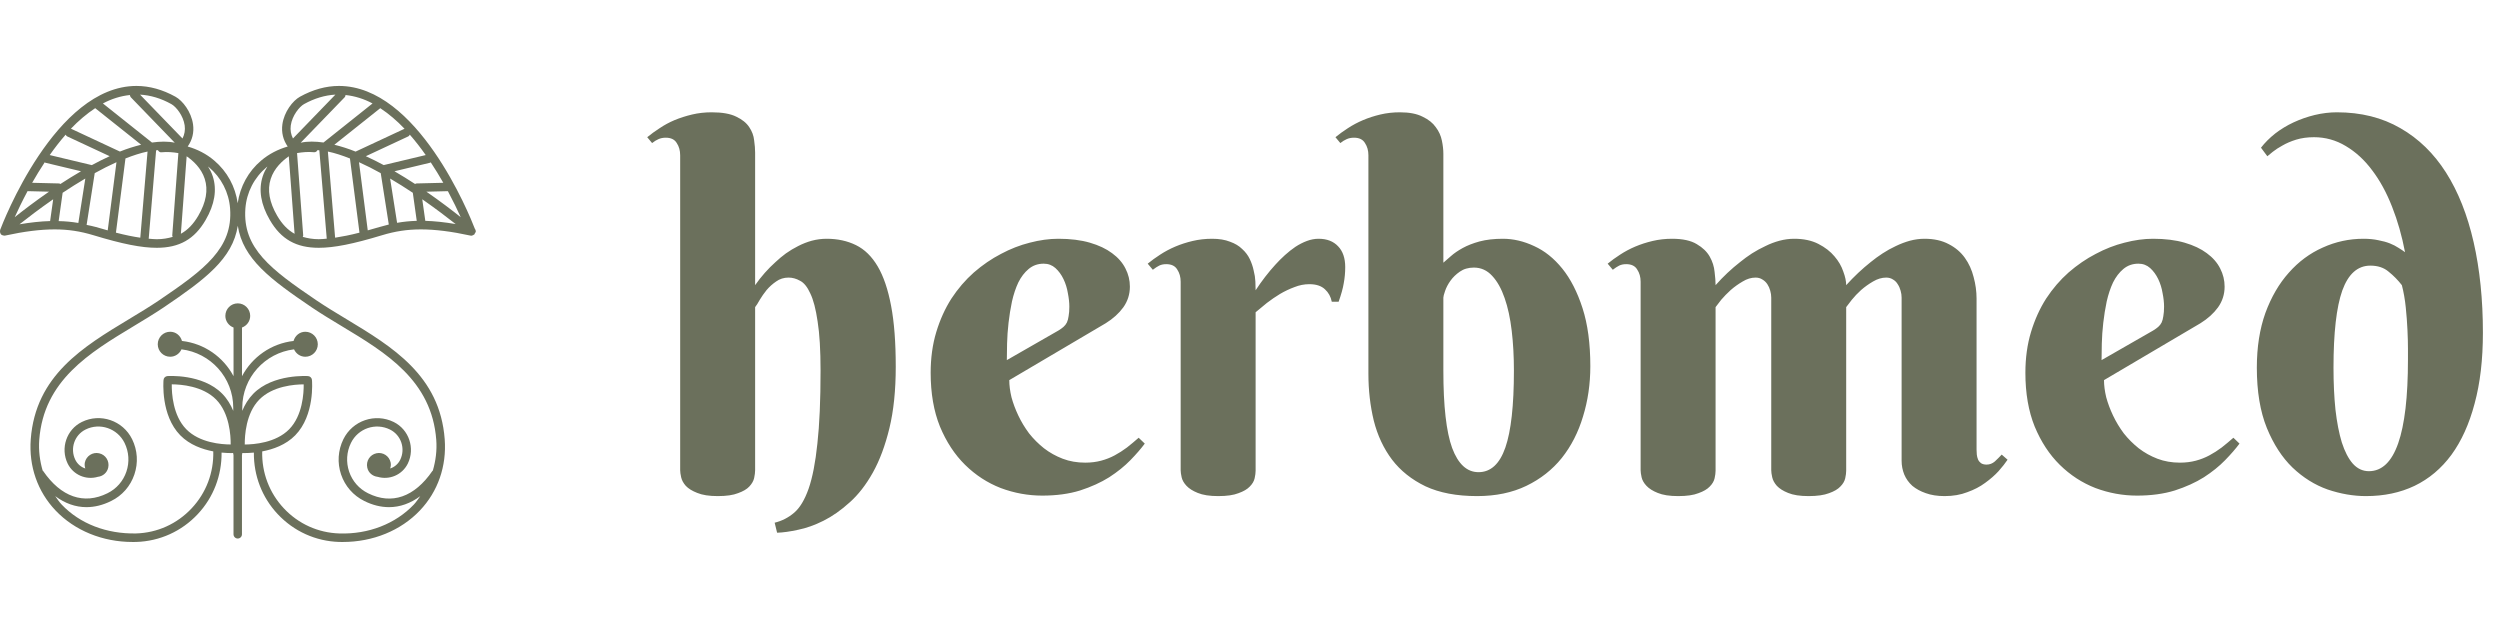 <svg
  width="320"
  height="80"
  viewBox="0 0 320 80"
  fill="none"
  xmlns="http://www.w3.org/2000/svg"
>
<path
    d="M60.773 29.87C60.832 29.795 60.902 29.718 60.902 29.616C60.902 29.488 60.858 29.375 60.781 29.281C60.062 27.415 53.422 11 43.387 11C41.719 11 40.042 11.469 38.391 12.382C37.473 12.891 36.37 14.308 36.145 15.915C36.004 16.948 36.238 17.917 36.826 18.754C35.596 19.111 34.433 19.703 33.439 20.543C31.767 21.953 30.734 23.883 30.426 26.009C30.119 23.883 29.089 21.959 27.413 20.543C26.422 19.696 25.259 19.111 24.025 18.754C24.616 17.916 24.854 16.948 24.709 15.915C24.484 14.308 23.383 12.892 22.463 12.382C20.815 11.468 19.136 11 17.468 11C7.057 11 0.301 28.678 0.016 29.436C0.004 29.466 0.014 29.498 0.008 29.533C0.002 29.568 0 29.592 0 29.631C0 29.755 0.031 29.877 0.112 29.979C0.205 30.09 0.337 30.132 0.476 30.149C0.494 30.149 0.504 30.171 0.522 30.171C0.537 30.171 0.55 30.154 0.567 30.154C0.591 30.149 0.612 30.162 0.637 30.158C3.092 29.623 5.168 29.363 6.987 29.363C8.734 29.363 10.271 29.596 11.973 30.112C15.684 31.239 18.104 31.718 20.062 31.718C22.956 31.718 24.888 30.626 26.318 28.165C27.48 26.171 27.79 24.293 27.237 22.576C27.086 22.112 26.875 21.705 26.638 21.322C26.663 21.344 26.693 21.357 26.716 21.377C28.329 22.737 29.302 24.628 29.453 26.702C29.821 31.764 26.227 34.467 20.336 38.458C19.13 39.27 17.868 40.036 16.534 40.838C10.643 44.392 4.551 48.056 3.936 56.229C3.678 59.676 4.804 62.911 7.108 65.338C9.559 67.92 13.138 69.374 16.98 69.374C17.133 69.374 17.286 69.374 17.44 69.37C20.451 69.276 23.246 68.014 25.314 65.806C27.325 63.661 28.388 60.864 28.362 57.932C28.838 57.976 29.253 57.993 29.556 57.993C29.682 57.993 29.767 57.989 29.849 57.985V58.114C29.849 58.148 29.881 58.167 29.889 58.203V60.779V68.388C29.889 68.687 30.131 68.932 30.43 68.932C30.728 68.932 30.971 68.688 30.971 68.388V60.779V58.203C30.978 58.167 31.009 58.148 31.009 58.114V57.985C31.094 57.989 31.176 57.993 31.302 57.993C31.606 57.993 32.021 57.976 32.496 57.932C32.467 60.868 33.532 63.661 35.545 65.806C37.613 68.014 40.408 69.276 43.419 69.37C43.571 69.374 43.728 69.374 43.88 69.374C47.719 69.374 51.301 67.921 53.751 65.338C56.054 62.915 57.181 59.676 56.923 56.229C56.31 48.056 50.214 44.392 44.328 40.838C42.992 40.036 41.731 39.27 40.524 38.458C34.63 34.467 31.04 31.764 31.408 26.702C31.562 24.628 32.531 22.737 34.146 21.377C34.167 21.355 34.199 21.342 34.222 21.322C33.989 21.705 33.773 22.112 33.626 22.576C33.072 24.293 33.381 26.171 34.543 28.165C35.972 30.625 37.905 31.718 40.801 31.718C42.759 31.718 45.178 31.237 48.891 30.112C50.59 29.598 52.13 29.363 53.876 29.363C55.694 29.363 57.771 29.623 60.228 30.158C60.264 30.167 60.303 30.171 60.336 30.167C60.34 30.167 60.34 30.171 60.34 30.171C60.344 30.167 60.348 30.171 60.353 30.171C60.486 30.149 60.623 30.086 60.729 29.988C60.737 29.984 60.748 29.984 60.752 29.98C60.769 29.938 60.76 29.899 60.773 29.87ZM3.527 24.467L6.276 24.535C4.497 25.762 2.97 26.933 1.884 27.799C2.295 26.891 2.845 25.743 3.527 24.467ZM5.724 20.774C5.754 20.787 5.768 20.82 5.803 20.828L10.37 21.921C9.466 22.452 8.575 22.996 7.729 23.553C7.675 23.532 7.634 23.482 7.574 23.482L4.116 23.397C4.601 22.543 5.142 21.657 5.724 20.774ZM6.807 25.505L6.415 28.297C5.225 28.327 3.915 28.472 2.494 28.709C3.551 27.872 5.064 26.72 6.807 25.505ZM8.017 24.676C8.944 24.055 9.924 23.445 10.92 22.852L10.028 28.538C9.21 28.399 8.367 28.316 7.508 28.302L8.017 24.676ZM11.753 21.135L6.363 19.848C6.995 18.947 7.675 18.071 8.402 17.238C8.456 17.323 8.506 17.412 8.604 17.46L14.036 19.993C13.274 20.345 12.511 20.724 11.753 21.135ZM18.886 19.397L17.958 30.426C17.047 30.291 16.036 30.09 14.837 29.779C14.837 29.77 14.841 29.77 14.841 29.766L16.06 20.28C17.035 19.9 17.987 19.584 18.886 19.397ZM19.455 18.245L13.172 13.242C14.268 12.655 15.426 12.289 16.628 12.163C16.647 12.265 16.664 12.367 16.74 12.448L22.369 18.267C21.481 18.075 20.494 18.097 19.455 18.245ZM23.64 16.056C23.724 16.659 23.618 17.216 23.359 17.727L17.926 12.113C19.26 12.188 20.609 12.584 21.94 13.329C22.538 13.66 23.46 14.793 23.64 16.056ZM12.185 13.845L18.064 18.523C17.179 18.75 16.277 19.024 15.35 19.399L9.078 16.47C10.042 15.462 11.085 14.572 12.185 13.845ZM11.087 28.788L12.124 22.164C13.053 21.651 13.984 21.175 14.908 20.762L13.787 29.488C13.296 29.349 12.827 29.224 12.286 29.06C11.873 28.935 11.486 28.881 11.087 28.788ZM19.035 30.554L19.983 19.244C20.057 19.239 20.136 19.223 20.209 19.214C20.31 19.391 20.471 19.529 20.692 19.491C21.41 19.418 22.126 19.477 22.832 19.597L22.047 30.142C22.042 30.211 22.088 30.259 22.105 30.321C21.492 30.5 20.832 30.62 20.061 30.62C19.747 30.617 19.388 30.584 19.035 30.554ZM25.385 27.605C24.759 28.68 24.036 29.434 23.152 29.921L23.891 20.004C24.688 20.552 25.757 21.501 26.208 22.898C26.662 24.306 26.385 25.893 25.385 27.605ZM23.838 54.939C22.126 53.19 21.973 50.331 21.985 49.195C23.144 49.199 25.956 49.399 27.669 51.146C29.383 52.895 29.537 55.754 29.527 56.892C28.364 56.891 25.551 56.691 23.838 54.939ZM31.329 56.897C31.319 55.762 31.473 52.899 33.186 51.152C34.903 49.399 37.715 49.203 38.873 49.199C38.886 50.332 38.734 53.19 37.017 54.946C35.304 56.691 32.492 56.891 31.329 56.897ZM39.918 39.353C41.144 40.182 42.482 40.985 43.766 41.761C49.419 45.165 55.268 48.695 55.842 56.304C55.944 57.672 55.767 58.988 55.402 60.24C55.39 60.259 55.36 60.259 55.352 60.276C53.055 63.626 50.133 64.65 47.106 63.135C45.961 62.569 45.102 61.587 44.688 60.37C44.279 59.148 44.358 57.847 44.925 56.691C45.838 54.831 48.075 54.068 49.919 54.982C51.339 55.683 51.927 57.422 51.227 58.854C50.956 59.407 50.485 59.789 49.944 59.968C50.02 59.724 50.06 59.465 49.999 59.192C49.825 58.363 49.005 57.837 48.181 58.019C47.348 58.198 46.828 59.014 47.009 59.851C47.145 60.51 47.699 60.961 48.333 61.033C49.83 61.475 51.479 60.799 52.198 59.342C53.156 57.378 52.351 54.981 50.397 54.016C48.02 52.847 45.13 53.824 43.95 56.224C43.259 57.637 43.154 59.242 43.658 60.732C44.164 62.224 45.219 63.431 46.627 64.126C47.69 64.657 48.756 64.916 49.798 64.916C51.196 64.916 52.549 64.43 53.796 63.505C53.526 63.87 53.285 64.255 52.966 64.589C50.627 67.046 47.164 68.402 43.45 68.283C40.726 68.202 38.197 67.061 36.328 65.063C34.472 63.082 33.493 60.496 33.563 57.78C34.954 57.516 36.582 56.951 37.787 55.721C40.303 53.151 39.948 48.816 39.931 48.633C39.91 48.37 39.699 48.161 39.437 48.14C39.437 48.144 34.963 47.808 32.42 50.399C31.784 51.051 31.331 51.806 31.01 52.59V52.193C31.01 48.335 33.916 45.171 37.637 44.716C37.887 45.273 38.436 45.664 39.083 45.664C39.963 45.664 40.678 44.95 40.678 44.068C40.678 43.18 39.963 42.465 39.083 42.465C38.352 42.465 37.766 42.965 37.575 43.643C34.705 43.97 32.282 45.7 30.976 48.152V41.924C31.586 41.697 32.025 41.122 32.025 40.432C32.025 39.549 31.313 38.83 30.435 38.83C29.553 38.83 28.845 39.549 28.845 40.432C28.845 41.115 29.284 41.697 29.893 41.924V48.151C28.588 45.699 26.163 43.969 23.292 43.642C23.104 42.964 22.515 42.464 21.785 42.464C20.904 42.464 20.192 43.178 20.192 44.067C20.192 44.949 20.904 45.663 21.785 45.663C22.43 45.663 22.98 45.272 23.23 44.715C26.951 45.17 29.856 48.328 29.856 52.191V52.589C29.536 51.811 29.083 51.046 28.447 50.398C25.902 47.803 21.43 48.138 21.43 48.138C21.166 48.16 20.953 48.364 20.932 48.632C20.917 48.815 20.56 53.15 23.075 55.719C24.283 56.95 25.911 57.515 27.299 57.779C27.369 60.495 26.392 63.081 24.533 65.062C22.664 67.059 20.135 68.201 17.414 68.281C13.656 68.356 10.233 67.045 7.897 64.588C7.578 64.254 7.333 63.869 7.068 63.504C8.312 64.433 9.663 64.915 11.064 64.915C12.103 64.915 13.169 64.656 14.233 64.124C15.643 63.434 16.698 62.225 17.201 60.731C17.708 59.234 17.606 57.636 16.912 56.219C15.735 53.828 12.844 52.837 10.469 54.015C8.514 54.98 7.706 57.377 8.667 59.349C9.382 60.794 11.029 61.481 12.526 61.032C13.16 60.965 13.714 60.51 13.854 59.85C14.037 59.013 13.515 58.197 12.683 58.019C11.859 57.836 11.041 58.363 10.863 59.192C10.804 59.459 10.841 59.723 10.919 59.967C10.38 59.789 9.908 59.402 9.64 58.853C8.94 57.421 9.527 55.683 10.948 54.981C12.783 54.064 15.026 54.835 15.942 56.69C16.508 57.846 16.59 59.151 16.179 60.369C15.767 61.587 14.907 62.568 13.755 63.136C10.733 64.632 7.808 63.625 5.513 60.275C5.5 60.258 5.474 60.258 5.461 60.237C5.1 58.991 4.922 57.674 5.024 56.301C5.596 48.693 11.444 45.169 17.1 41.755C18.389 40.982 19.72 40.172 20.95 39.35C26.261 35.754 29.777 33.123 30.437 28.899C31.089 33.126 34.602 35.757 39.918 39.353ZM38.488 18.267L44.119 12.448C44.195 12.367 44.212 12.265 44.228 12.163C45.432 12.291 46.59 12.657 47.685 13.242L41.41 18.241C40.366 18.093 39.376 18.071 38.488 18.267ZM44.793 20.284L46.011 29.766C46.011 29.774 46.015 29.774 46.015 29.779C44.819 30.09 43.804 30.284 42.895 30.425L41.968 19.397C42.869 19.584 43.825 19.904 44.793 20.284ZM52.455 17.238C53.182 18.071 53.863 18.947 54.493 19.848L49.115 21.131C48.354 20.72 47.592 20.341 46.827 19.994L52.256 17.46C52.354 17.412 52.403 17.323 52.455 17.238ZM56.741 23.397L53.284 23.482C53.227 23.482 53.187 23.532 53.134 23.553C52.286 22.996 51.398 22.452 50.493 21.921L55.052 20.829C55.09 20.82 55.102 20.783 55.132 20.774C55.715 21.657 56.257 22.543 56.741 23.397ZM52.84 24.676L53.343 28.267C52.487 28.293 51.652 28.374 50.827 28.522L49.935 22.853C50.933 23.445 51.914 24.055 52.84 24.676ZM54.049 25.505C55.77 26.709 57.267 27.843 58.324 28.68C56.906 28.439 55.627 28.302 54.439 28.268L54.049 25.505ZM54.582 24.537L57.331 24.469C58.011 25.745 58.561 26.887 58.971 27.797C57.885 26.933 56.363 25.768 54.582 24.537ZM51.781 16.48L45.516 19.405C44.586 19.026 43.681 18.746 42.797 18.526L48.675 13.847C49.77 14.572 50.815 15.462 51.781 16.48ZM37.219 16.056C37.397 14.794 38.319 13.658 38.919 13.323C40.251 12.583 41.596 12.188 42.932 12.111L37.499 17.725C37.243 17.216 37.135 16.659 37.219 16.056ZM35.473 27.605C34.475 25.893 34.196 24.311 34.649 22.909C35.093 21.514 36.171 20.558 36.966 20.006L37.706 29.927C36.822 29.434 36.099 28.68 35.473 27.605ZM40.793 30.617C40.024 30.617 39.364 30.493 38.751 30.319C38.767 30.256 38.814 30.204 38.81 30.14L38.023 19.595C38.729 19.474 39.444 19.412 40.163 19.483C40.391 19.518 40.552 19.385 40.649 19.211C40.725 19.216 40.797 19.233 40.875 19.242L41.824 30.549C41.469 30.584 41.11 30.617 40.793 30.617ZM48.573 29.059C48.032 29.224 47.559 29.348 47.072 29.487L45.952 20.761C46.874 21.173 47.808 21.648 48.734 22.164L49.766 28.739C49.368 28.833 48.977 28.939 48.573 29.059Z"
    fill="#6B705C"
  />
<path
    d="M96.656 36.5C97.427 35.396 98.302 34.406 99.281 33.531C99.677 33.156 100.115 32.792 100.594 32.438C101.094 32.083 101.615 31.771 102.156 31.5C102.719 31.208 103.302 30.979 103.906 30.812C104.531 30.646 105.167 30.562 105.812 30.562C107.208 30.562 108.458 30.833 109.562 31.375C110.667 31.917 111.594 32.823 112.344 34.094C113.094 35.365 113.667 37.052 114.062 39.156C114.458 41.24 114.656 43.833 114.656 46.938C114.656 49.958 114.385 52.583 113.844 54.812C113.302 57.042 112.594 58.938 111.719 60.5C110.844 62.062 109.854 63.333 108.75 64.312C107.646 65.312 106.531 66.094 105.406 66.656C104.281 67.219 103.198 67.604 102.156 67.812C101.115 68.042 100.219 68.167 99.469 68.188L99.156 66.906C100.094 66.677 100.927 66.25 101.656 65.625C102.385 65 103 63.979 103.5 62.562C104 61.125 104.375 59.198 104.625 56.781C104.896 54.365 105.031 51.25 105.031 47.438C105.031 44.812 104.906 42.719 104.656 41.156C104.427 39.573 104.115 38.375 103.719 37.562C103.344 36.729 102.906 36.188 102.406 35.938C101.927 35.667 101.438 35.531 100.938 35.531C100.333 35.531 99.802 35.698 99.344 36.031C98.885 36.344 98.479 36.708 98.125 37.125C97.792 37.542 97.5 37.958 97.25 38.375C97.021 38.792 96.823 39.104 96.656 39.312V60.188C96.656 60.458 96.615 60.792 96.531 61.188C96.448 61.562 96.24 61.927 95.906 62.281C95.594 62.615 95.115 62.896 94.469 63.125C93.844 63.375 92.979 63.5 91.875 63.5C90.771 63.5 89.896 63.365 89.25 63.094C88.604 62.844 88.115 62.542 87.781 62.188C87.469 61.833 87.271 61.469 87.188 61.094C87.104 60.719 87.062 60.417 87.062 60.188V19.875C87.062 19.271 86.917 18.75 86.625 18.312C86.354 17.854 85.885 17.625 85.219 17.625C84.865 17.625 84.552 17.688 84.281 17.812C84.031 17.917 83.76 18.083 83.469 18.312L82.844 17.562C83.323 17.167 83.854 16.781 84.438 16.406C85.021 16.01 85.656 15.667 86.344 15.375C87.052 15.083 87.802 14.844 88.594 14.656C89.385 14.469 90.219 14.375 91.094 14.375C92.448 14.375 93.5 14.562 94.25 14.938C95 15.292 95.552 15.74 95.906 16.281C96.26 16.802 96.469 17.365 96.531 17.969C96.615 18.552 96.656 19.073 96.656 19.531V36.5ZM129.188 48.656C129.188 49.323 129.281 50.052 129.469 50.844C129.677 51.615 129.969 52.396 130.344 53.188C130.719 53.979 131.177 54.74 131.719 55.469C132.281 56.177 132.917 56.812 133.625 57.375C134.354 57.938 135.156 58.385 136.031 58.719C136.906 59.052 137.865 59.219 138.906 59.219C139.635 59.219 140.312 59.135 140.938 58.969C141.562 58.802 142.146 58.573 142.688 58.281C143.229 57.99 143.75 57.656 144.25 57.281C144.75 56.885 145.25 56.469 145.75 56.031L146.531 56.781C146.052 57.427 145.438 58.135 144.688 58.906C143.938 59.677 143.031 60.406 141.969 61.094C140.906 61.76 139.667 62.323 138.25 62.781C136.833 63.219 135.219 63.438 133.406 63.438C131.594 63.438 129.823 63.115 128.094 62.469C126.385 61.802 124.865 60.812 123.531 59.5C122.198 58.188 121.125 56.552 120.312 54.594C119.521 52.635 119.125 50.344 119.125 47.719C119.125 45.823 119.365 44.083 119.844 42.5C120.323 40.917 120.969 39.49 121.781 38.219C122.615 36.948 123.573 35.833 124.656 34.875C125.76 33.917 126.917 33.125 128.125 32.5C129.333 31.854 130.562 31.375 131.812 31.062C133.083 30.729 134.302 30.562 135.469 30.562C137.01 30.562 138.354 30.729 139.5 31.062C140.646 31.396 141.594 31.844 142.344 32.406C143.115 32.969 143.688 33.625 144.062 34.375C144.438 35.104 144.625 35.875 144.625 36.688C144.625 37.667 144.344 38.552 143.781 39.344C143.219 40.115 142.469 40.792 141.531 41.375L129.188 48.656ZM135.469 42.312C135.74 42.146 135.958 41.99 136.125 41.844C136.312 41.677 136.458 41.49 136.562 41.281C136.667 41.052 136.74 40.781 136.781 40.469C136.844 40.135 136.875 39.729 136.875 39.25C136.875 38.729 136.812 38.156 136.688 37.531C136.583 36.885 136.396 36.281 136.125 35.719C135.854 35.156 135.51 34.688 135.094 34.312C134.677 33.938 134.177 33.75 133.594 33.75C132.844 33.75 132.198 33.979 131.656 34.438C131.135 34.875 130.698 35.448 130.344 36.156C130.01 36.865 129.74 37.677 129.531 38.594C129.344 39.49 129.198 40.396 129.094 41.312C128.99 42.229 128.927 43.115 128.906 43.969C128.885 44.802 128.875 45.51 128.875 46.094L135.469 42.312ZM160.719 37.156C161.51 35.948 162.354 34.854 163.25 33.875C163.625 33.458 164.031 33.052 164.469 32.656C164.906 32.26 165.354 31.906 165.812 31.594C166.292 31.281 166.781 31.031 167.281 30.844C167.781 30.656 168.281 30.562 168.781 30.562C169.844 30.562 170.677 30.885 171.281 31.531C171.885 32.156 172.188 33.042 172.188 34.188C172.188 34.896 172.125 35.583 172 36.25C171.896 36.896 171.677 37.688 171.344 38.625H170.469C170.344 37.979 170.052 37.448 169.594 37.031C169.135 36.594 168.469 36.375 167.594 36.375C166.948 36.375 166.312 36.5 165.688 36.75C165.062 36.979 164.448 37.271 163.844 37.625C163.26 37.979 162.698 38.365 162.156 38.781C161.635 39.198 161.156 39.594 160.719 39.969V60.25C160.719 60.521 160.677 60.844 160.594 61.219C160.51 61.594 160.302 61.948 159.969 62.281C159.656 62.615 159.177 62.896 158.531 63.125C157.906 63.375 157.042 63.5 155.938 63.5C154.833 63.5 153.958 63.365 153.312 63.094C152.688 62.844 152.208 62.542 151.875 62.188C151.542 61.833 151.333 61.469 151.25 61.094C151.167 60.719 151.125 60.417 151.125 60.188V36.062C151.125 35.458 150.979 34.938 150.688 34.5C150.417 34.042 149.948 33.812 149.281 33.812C148.927 33.812 148.625 33.875 148.375 34C148.125 34.125 147.854 34.302 147.562 34.531L146.906 33.75C147.385 33.354 147.917 32.969 148.5 32.594C149.104 32.198 149.75 31.854 150.438 31.562C151.125 31.271 151.865 31.031 152.656 30.844C153.448 30.656 154.281 30.562 155.156 30.562C156.052 30.562 156.812 30.688 157.438 30.938C158.083 31.167 158.604 31.479 159 31.875C159.417 32.25 159.74 32.677 159.969 33.156C160.198 33.635 160.365 34.125 160.469 34.625C160.594 35.104 160.667 35.573 160.688 36.031C160.708 36.469 160.719 36.844 160.719 37.156ZM193.781 47.438C193.781 45.625 193.688 43.927 193.5 42.344C193.312 40.74 193.01 39.344 192.594 38.156C192.177 36.948 191.646 36 191 35.312C190.354 34.604 189.573 34.25 188.656 34.25C187.948 34.25 187.344 34.427 186.844 34.781C186.365 35.115 185.969 35.5 185.656 35.938C185.344 36.375 185.115 36.812 184.969 37.25C184.823 37.667 184.75 37.948 184.75 38.094V47.438C184.75 51.979 185.125 55.281 185.875 57.344C186.646 59.406 187.771 60.438 189.25 60.438C190.812 60.438 191.958 59.385 192.688 57.281C193.417 55.177 193.781 51.896 193.781 47.438ZM175.156 19.875C175.156 19.271 175.01 18.75 174.719 18.312C174.448 17.854 173.979 17.625 173.312 17.625C172.958 17.625 172.646 17.688 172.375 17.812C172.125 17.917 171.854 18.083 171.562 18.312L170.938 17.562C171.417 17.167 171.948 16.781 172.531 16.406C173.135 16.01 173.781 15.667 174.469 15.375C175.156 15.083 175.896 14.844 176.688 14.656C177.479 14.469 178.312 14.375 179.188 14.375C180.396 14.375 181.365 14.562 182.094 14.938C182.844 15.292 183.406 15.74 183.781 16.281C184.177 16.802 184.438 17.375 184.562 18C184.688 18.604 184.75 19.167 184.75 19.688V33.625C185 33.396 185.323 33.115 185.719 32.781C186.115 32.427 186.615 32.083 187.219 31.75C187.823 31.417 188.542 31.135 189.375 30.906C190.229 30.677 191.229 30.562 192.375 30.562C193.708 30.562 195.042 30.875 196.375 31.5C197.708 32.104 198.906 33.062 199.969 34.375C201.031 35.688 201.896 37.375 202.562 39.438C203.229 41.5 203.562 43.979 203.562 46.875C203.562 49.146 203.25 51.292 202.625 53.312C202.021 55.333 201.115 57.104 199.906 58.625C198.698 60.125 197.188 61.312 195.375 62.188C193.562 63.062 191.458 63.5 189.062 63.5C186.458 63.5 184.26 63.083 182.469 62.25C180.698 61.396 179.271 60.26 178.188 58.844C177.104 57.406 176.323 55.74 175.844 53.844C175.385 51.948 175.156 49.948 175.156 47.844V19.875ZM236.312 60.25C236.312 60.521 236.271 60.844 236.188 61.219C236.104 61.594 235.896 61.948 235.562 62.281C235.25 62.615 234.771 62.896 234.125 63.125C233.479 63.375 232.604 63.5 231.5 63.5C230.396 63.5 229.521 63.365 228.875 63.094C228.25 62.844 227.771 62.542 227.438 62.188C227.125 61.833 226.927 61.469 226.844 61.094C226.76 60.719 226.719 60.417 226.719 60.188V38.094C226.719 37.802 226.677 37.51 226.594 37.219C226.51 36.906 226.385 36.625 226.219 36.375C226.052 36.125 225.844 35.927 225.594 35.781C225.344 35.615 225.052 35.531 224.719 35.531C224.156 35.531 223.604 35.698 223.062 36.031C222.521 36.344 222.01 36.708 221.531 37.125C221.073 37.542 220.667 37.958 220.312 38.375C219.979 38.792 219.74 39.104 219.594 39.312V60.25C219.594 60.521 219.552 60.844 219.469 61.219C219.385 61.594 219.177 61.948 218.844 62.281C218.531 62.615 218.052 62.896 217.406 63.125C216.781 63.375 215.917 63.5 214.812 63.5C213.708 63.5 212.833 63.365 212.188 63.094C211.562 62.844 211.083 62.542 210.75 62.188C210.417 61.833 210.208 61.469 210.125 61.094C210.042 60.719 210 60.417 210 60.188V36.062C210 35.458 209.854 34.938 209.562 34.5C209.292 34.042 208.823 33.812 208.156 33.812C207.802 33.812 207.5 33.875 207.25 34C207 34.125 206.729 34.302 206.438 34.531L205.781 33.75C206.26 33.354 206.792 32.969 207.375 32.594C207.979 32.198 208.625 31.854 209.312 31.562C210 31.271 210.74 31.031 211.531 30.844C212.323 30.656 213.156 30.562 214.031 30.562C215.385 30.562 216.438 30.792 217.188 31.25C217.938 31.688 218.49 32.219 218.844 32.844C219.198 33.469 219.406 34.125 219.469 34.812C219.552 35.479 219.594 36.042 219.594 36.5C220.573 35.396 221.625 34.406 222.75 33.531C223.208 33.156 223.708 32.792 224.25 32.438C224.812 32.083 225.385 31.771 225.969 31.5C226.552 31.208 227.156 30.979 227.781 30.812C228.406 30.646 229.031 30.562 229.656 30.562C230.865 30.562 231.896 30.781 232.75 31.219C233.604 31.656 234.292 32.188 234.812 32.812C235.333 33.417 235.708 34.062 235.938 34.75C236.188 35.417 236.312 36 236.312 36.5C237.312 35.396 238.365 34.406 239.469 33.531C239.927 33.156 240.427 32.792 240.969 32.438C241.51 32.083 242.073 31.771 242.656 31.5C243.26 31.208 243.865 30.979 244.469 30.812C245.094 30.646 245.719 30.562 246.344 30.562C247.552 30.562 248.583 30.792 249.438 31.25C250.292 31.688 250.979 32.271 251.5 33C252.021 33.729 252.396 34.552 252.625 35.469C252.875 36.385 253 37.302 253 38.219V57.562C253 57.75 253.01 57.958 253.031 58.188C253.052 58.396 253.104 58.604 253.188 58.812C253.271 59 253.396 59.156 253.562 59.281C253.75 59.406 253.99 59.469 254.281 59.469C254.677 59.469 255.031 59.333 255.344 59.062C255.656 58.771 255.948 58.479 256.219 58.188L256.969 58.844C256.677 59.281 256.292 59.771 255.812 60.312C255.333 60.833 254.76 61.333 254.094 61.812C253.448 62.292 252.688 62.688 251.812 63C250.958 63.333 249.99 63.5 248.906 63.5C247.99 63.5 247.188 63.375 246.5 63.125C245.833 62.896 245.26 62.583 244.781 62.188C244.323 61.771 243.979 61.292 243.75 60.75C243.521 60.188 243.406 59.594 243.406 58.969V38.094C243.406 37.802 243.365 37.51 243.281 37.219C243.198 36.906 243.073 36.625 242.906 36.375C242.76 36.125 242.562 35.927 242.312 35.781C242.062 35.615 241.771 35.531 241.438 35.531C240.875 35.531 240.312 35.698 239.75 36.031C239.208 36.344 238.698 36.708 238.219 37.125C237.76 37.542 237.365 37.958 237.031 38.375C236.698 38.792 236.458 39.104 236.312 39.312V60.25ZM269.312 48.656C269.312 49.323 269.406 50.052 269.594 50.844C269.802 51.615 270.094 52.396 270.469 53.188C270.844 53.979 271.302 54.74 271.844 55.469C272.406 56.177 273.042 56.812 273.75 57.375C274.479 57.938 275.281 58.385 276.156 58.719C277.031 59.052 277.99 59.219 279.031 59.219C279.76 59.219 280.438 59.135 281.062 58.969C281.688 58.802 282.271 58.573 282.812 58.281C283.354 57.99 283.875 57.656 284.375 57.281C284.875 56.885 285.375 56.469 285.875 56.031L286.656 56.781C286.177 57.427 285.562 58.135 284.812 58.906C284.062 59.677 283.156 60.406 282.094 61.094C281.031 61.76 279.792 62.323 278.375 62.781C276.958 63.219 275.344 63.438 273.531 63.438C271.719 63.438 269.948 63.115 268.219 62.469C266.51 61.802 264.99 60.812 263.656 59.5C262.323 58.188 261.25 56.552 260.438 54.594C259.646 52.635 259.25 50.344 259.25 47.719C259.25 45.823 259.49 44.083 259.969 42.5C260.448 40.917 261.094 39.49 261.906 38.219C262.74 36.948 263.698 35.833 264.781 34.875C265.885 33.917 267.042 33.125 268.25 32.5C269.458 31.854 270.688 31.375 271.938 31.062C273.208 30.729 274.427 30.562 275.594 30.562C277.135 30.562 278.479 30.729 279.625 31.062C280.771 31.396 281.719 31.844 282.469 32.406C283.24 32.969 283.812 33.625 284.188 34.375C284.562 35.104 284.75 35.875 284.75 36.688C284.75 37.667 284.469 38.552 283.906 39.344C283.344 40.115 282.594 40.792 281.656 41.375L269.312 48.656ZM275.594 42.312C275.865 42.146 276.083 41.99 276.25 41.844C276.438 41.677 276.583 41.49 276.688 41.281C276.792 41.052 276.865 40.781 276.906 40.469C276.969 40.135 277 39.729 277 39.25C277 38.729 276.938 38.156 276.812 37.531C276.708 36.885 276.521 36.281 276.25 35.719C275.979 35.156 275.635 34.688 275.219 34.312C274.802 33.938 274.302 33.75 273.719 33.75C272.969 33.75 272.323 33.979 271.781 34.438C271.26 34.875 270.823 35.448 270.469 36.156C270.135 36.865 269.865 37.677 269.656 38.594C269.469 39.49 269.323 40.396 269.219 41.312C269.115 42.229 269.052 43.115 269.031 43.969C269.01 44.802 269 45.51 269 46.094L275.594 42.312ZM308.219 46.031C308.219 45.802 308.219 45.344 308.219 44.656C308.219 43.948 308.198 43.146 308.156 42.25C308.115 41.333 308.042 40.365 307.938 39.344C307.833 38.323 307.667 37.375 307.438 36.5C306.938 35.854 306.375 35.281 305.75 34.781C305.146 34.26 304.365 34 303.406 34C301.781 34 300.583 35.062 299.812 37.188C299.062 39.312 298.688 42.604 298.688 47.062C298.688 49.021 298.771 50.812 298.938 52.438C299.125 54.062 299.396 55.458 299.75 56.625C300.125 57.792 300.594 58.698 301.156 59.344C301.74 59.99 302.427 60.312 303.219 60.312C306.552 60.312 308.219 55.552 308.219 46.031ZM307.844 32.281C307.448 30.198 306.896 28.26 306.188 26.469C305.479 24.656 304.625 23.094 303.625 21.781C302.646 20.469 301.521 19.438 300.25 18.688C299 17.938 297.646 17.562 296.188 17.562C295.354 17.562 294.594 17.667 293.906 17.875C293.24 18.083 292.656 18.333 292.156 18.625C291.656 18.896 291.24 19.167 290.906 19.438C290.594 19.688 290.365 19.875 290.219 20L289.406 18.906C289.906 18.26 290.51 17.656 291.219 17.094C291.948 16.531 292.74 16.052 293.594 15.656C294.448 15.26 295.344 14.948 296.281 14.719C297.24 14.49 298.188 14.375 299.125 14.375C302.208 14.375 304.917 15.052 307.25 16.406C309.583 17.74 311.531 19.635 313.094 22.094C314.656 24.552 315.833 27.521 316.625 31C317.417 34.479 317.812 38.344 317.812 42.594C317.812 46.031 317.458 49.052 316.75 51.656C316.062 54.26 315.073 56.448 313.781 58.219C312.49 59.969 310.917 61.292 309.062 62.188C307.229 63.062 305.156 63.5 302.844 63.5C301.24 63.5 299.604 63.219 297.938 62.656C296.292 62.073 294.792 61.135 293.438 59.844C292.104 58.552 291.01 56.865 290.156 54.781C289.302 52.677 288.875 50.104 288.875 47.062C288.875 44.438 289.24 42.104 289.969 40.062C290.719 38.021 291.719 36.302 292.969 34.906C294.219 33.49 295.667 32.417 297.312 31.688C298.958 30.938 300.698 30.562 302.531 30.562C303.24 30.562 303.875 30.625 304.438 30.75C305 30.854 305.49 30.99 305.906 31.156C306.323 31.323 306.688 31.51 307 31.719C307.312 31.906 307.594 32.094 307.844 32.281Z"
    fill="#6B705C"
  />
</svg>
